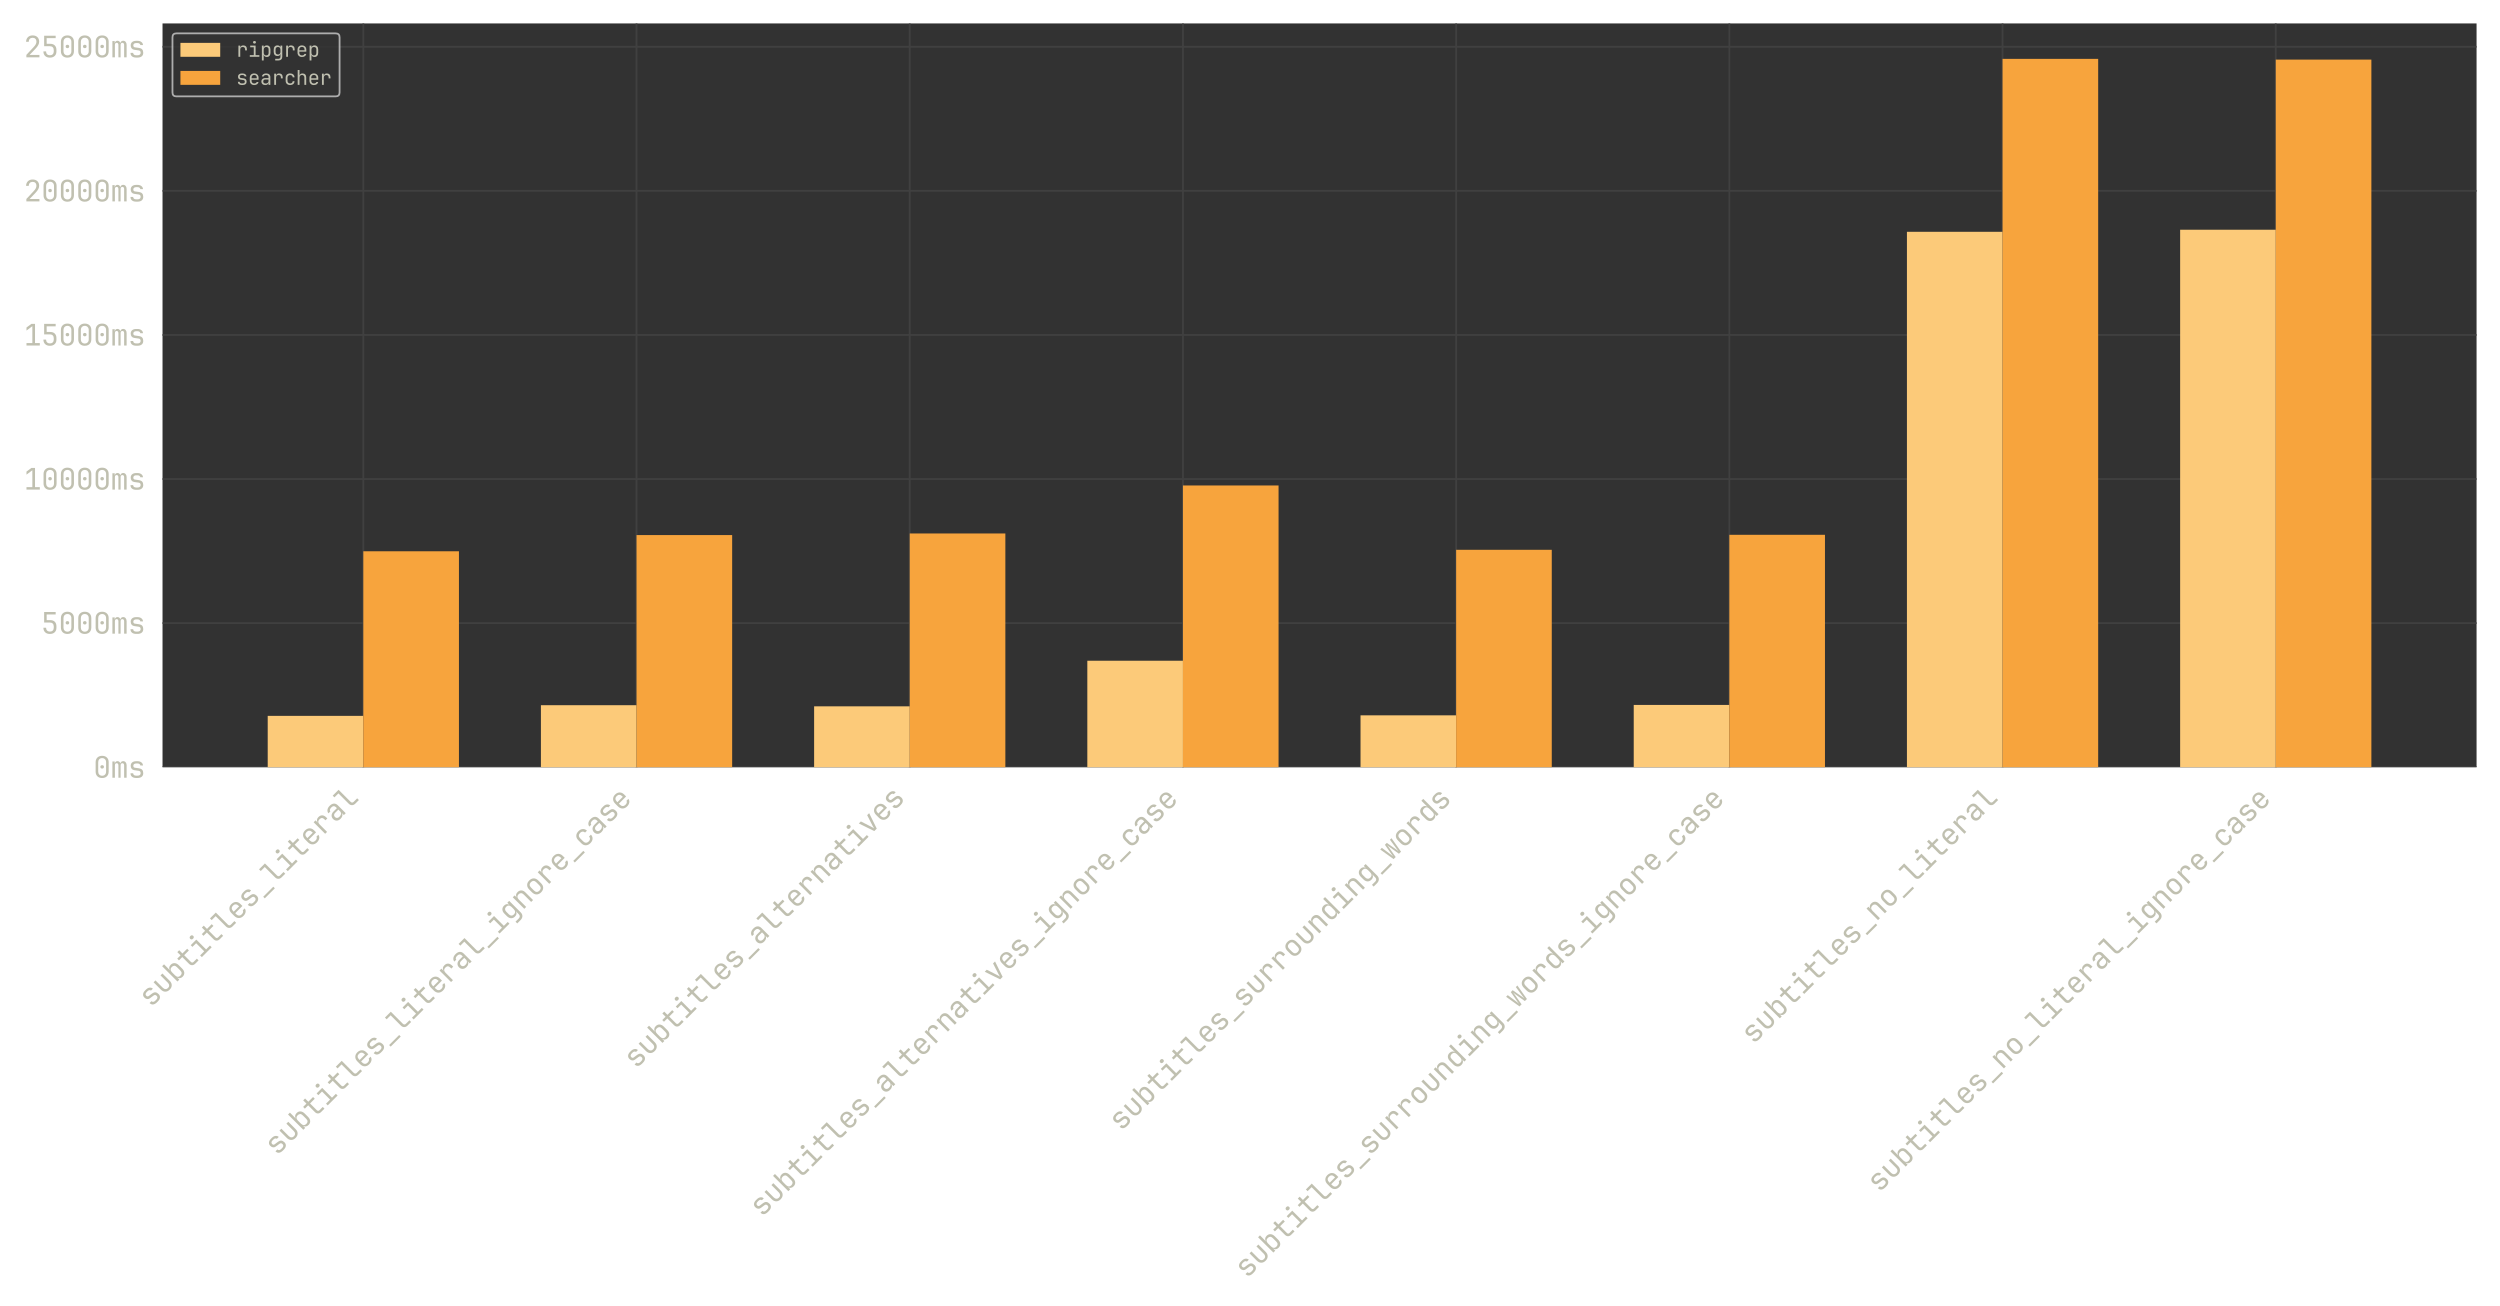 <?xml version="1.0" encoding="utf-8" standalone="no"?>
<!DOCTYPE svg PUBLIC "-//W3C//DTD SVG 1.1//EN"
  "http://www.w3.org/Graphics/SVG/1.1/DTD/svg11.dtd">
<svg xmlns:xlink="http://www.w3.org/1999/xlink" width="1382.4pt" height="722.16pt" viewBox="0 0 1382.4 722.16" xmlns="http://www.w3.org/2000/svg" version="1.1">
 <defs>
  <style type="text/css">*{stroke-linejoin: round; stroke-linecap: butt}</style>
 </defs>
 <g id="figure_1">
  <g id="patch_1">
   <path d="M 0 722.16 
L 1382.4 722.16 
L 1382.4 0 
L 0 0 
L 0 722.16 
z
" style="fill: none; opacity: 0"/>
  </g>
  <g id="axes_1">
   <g id="patch_2">
    <path d="M 89.87 424.22 
L 1369.44 424.22 
L 1369.44 12.96 
L 89.87 12.96 
z
" style="fill: #323232"/>
   </g>
   <g id="matplotlib.axis_1">
    <g id="xtick_1">
     <g id="line2d_1">
      <path d="M 200.907 424.22 
L 200.907 12.96 
" clip-path="url(#p23cb65be3e)" style="fill: none; stroke: #404040; stroke-linecap: round"/>
     </g>
     <g id="text_1">
      <!-- subtitles_literal -->
      <g style="fill: #c0c0b0" transform="translate(83.471 557.379) rotate(-45) scale(0.16 -0.16)">
       <defs>
        <path id="JetBrainsMonoNerdFontComplete-Regular-73" d="M 1779 -51 
Q 1190 -51 867 214 
Q 544 480 544 966 
L 1120 966 
Q 1120 723 1293 585 
Q 1466 448 1779 448 
L 2061 448 
Q 2381 448 2557 589 
Q 2733 730 2733 986 
Q 2733 1440 2317 1498 
L 1344 1638 
Q 986 1690 787 1936 
Q 589 2182 589 2586 
Q 589 3046 905 3308 
Q 1222 3571 1779 3571 
L 2061 3571 
Q 2573 3571 2896 3318 
Q 3219 3066 3245 2656 
L 2662 2656 
Q 2650 2842 2486 2963 
Q 2323 3085 2061 3085 
L 1779 3085 
Q 1485 3085 1318 2950 
Q 1152 2816 1152 2586 
Q 1152 2214 1491 2163 
L 2400 2035 
Q 3296 1907 3296 986 
Q 3296 493 2973 221 
Q 2650 -51 2061 -51 
L 1779 -51 
z
" transform="scale(0.016)"/>
        <path id="JetBrainsMonoNerdFontComplete-Regular-75" d="M 1914 -64 
Q 1306 -64 941 297 
Q 576 659 576 1280 
L 576 3520 
L 1152 3520 
L 1152 1280 
Q 1152 896 1357 669 
Q 1562 442 1914 442 
Q 2272 442 2480 669 
Q 2688 896 2688 1280 
L 2688 3520 
L 3264 3520 
L 3264 1280 
Q 3264 659 2893 297 
Q 2522 -64 1914 -64 
z
" transform="scale(0.016)"/>
        <path id="JetBrainsMonoNerdFontComplete-Regular-62" d="M 2125 -64 
Q 1728 -64 1472 131 
Q 1216 326 1171 672 
L 1165 672 
L 1165 0 
L 589 0 
L 589 4672 
L 1165 4672 
L 1165 3648 
L 1152 2848 
L 1158 2848 
Q 1210 3187 1469 3385 
Q 1728 3584 2125 3584 
Q 2656 3584 2969 3232 
Q 3283 2880 3283 2272 
L 3283 1242 
Q 3283 640 2969 288 
Q 2656 -64 2125 -64 
z
M 1933 435 
Q 2298 435 2502 627 
Q 2707 819 2707 1248 
L 2707 2272 
Q 2707 2707 2502 2896 
Q 2298 3085 1933 3085 
Q 1581 3085 1373 2861 
Q 1165 2637 1165 2240 
L 1165 1280 
Q 1165 883 1373 659 
Q 1581 435 1933 435 
z
" transform="scale(0.016)"/>
        <path id="JetBrainsMonoNerdFontComplete-Regular-74" d="M 2272 0 
Q 1837 0 1574 253 
Q 1312 506 1312 928 
L 1312 2995 
L 301 2995 
L 301 3520 
L 1312 3520 
L 1312 4512 
L 1888 4512 
L 1888 3520 
L 3328 3520 
L 3328 2995 
L 1888 2995 
L 1888 928 
Q 1888 749 1993 637 
Q 2099 525 2272 525 
L 3296 525 
L 3296 0 
L 2272 0 
z
" transform="scale(0.016)"/>
        <path id="JetBrainsMonoNerdFontComplete-Regular-69" d="M 544 0 
L 544 525 
L 1792 525 
L 1792 2995 
L 672 2995 
L 672 3520 
L 2368 3520 
L 2368 525 
L 3552 525 
L 3552 0 
L 544 0 
z
M 2016 4154 
Q 1805 4154 1683 4262 
Q 1562 4371 1562 4557 
Q 1562 4749 1683 4861 
Q 1805 4973 2016 4973 
Q 2227 4973 2348 4861 
Q 2470 4749 2470 4557 
Q 2470 4371 2348 4262 
Q 2227 4154 2016 4154 
z
" transform="scale(0.016)"/>
        <path id="JetBrainsMonoNerdFontComplete-Regular-6c" d="M 2432 0 
Q 1965 0 1686 272 
Q 1408 544 1408 992 
L 1408 4147 
L 192 4147 
L 192 4672 
L 1984 4672 
L 1984 992 
Q 1984 774 2105 649 
Q 2227 525 2432 525 
L 3520 525 
L 3520 0 
L 2432 0 
z
" transform="scale(0.016)"/>
        <path id="JetBrainsMonoNerdFontComplete-Regular-65" d="M 1920 -64 
Q 1299 -64 918 310 
Q 538 685 538 1344 
L 538 2176 
Q 538 2835 918 3209 
Q 1299 3584 1920 3584 
Q 2336 3584 2646 3417 
Q 2957 3251 3129 2950 
Q 3302 2650 3302 2240 
L 3302 1613 
L 1101 1613 
L 1101 1280 
Q 1101 890 1325 662 
Q 1549 435 1920 435 
Q 2240 435 2448 560 
Q 2656 685 2701 896 
L 3277 896 
Q 3219 454 2848 195 
Q 2477 -64 1920 -64 
z
M 1101 2061 
L 2739 2061 
L 2739 2240 
Q 2739 2656 2524 2883 
Q 2310 3110 1920 3110 
Q 1530 3110 1315 2883 
Q 1101 2656 1101 2240 
L 1101 2061 
z
" transform="scale(0.016)"/>
        <path id="JetBrainsMonoNerdFontComplete-Regular-5f" d="M 384 -640 
L 384 -160 
L 3456 -160 
L 3456 -640 
L 384 -640 
z
" transform="scale(0.016)"/>
        <path id="JetBrainsMonoNerdFontComplete-Regular-72" d="M 717 0 
L 717 3520 
L 1293 3520 
L 1293 2848 
L 1306 2848 
Q 1350 3187 1593 3385 
Q 1837 3584 2246 3584 
Q 2797 3584 3094 3254 
Q 3392 2925 3392 2317 
L 3392 2016 
L 2816 2016 
L 2816 2317 
Q 2816 3085 2067 3085 
Q 1690 3085 1491 2867 
Q 1293 2650 1293 2240 
L 1293 0 
L 717 0 
z
" transform="scale(0.016)"/>
        <path id="JetBrainsMonoNerdFontComplete-Regular-61" d="M 1613 -64 
Q 1069 -64 749 240 
Q 429 544 429 1037 
Q 429 1363 576 1606 
Q 723 1850 985 1987 
Q 1248 2125 1587 2125 
L 2675 2125 
L 2675 2400 
Q 2675 3085 1926 3085 
Q 1594 3085 1389 2963 
Q 1184 2842 1171 2624 
L 595 2624 
Q 627 3040 982 3312 
Q 1338 3584 1926 3584 
Q 2566 3584 2908 3277 
Q 3251 2970 3251 2419 
L 3251 0 
L 2682 0 
L 2682 640 
L 2669 640 
Q 2618 314 2342 125 
Q 2067 -64 1613 -64 
z
M 1754 422 
Q 2176 422 2425 627 
Q 2675 832 2675 1184 
L 2675 1677 
L 1651 1677 
Q 1370 1677 1194 1507 
Q 1018 1338 1018 1056 
Q 1018 762 1213 592 
Q 1408 422 1754 422 
z
" transform="scale(0.016)"/>
       </defs>
       <use xlink:href="#JetBrainsMonoNerdFontComplete-Regular-73"/>
       <use xlink:href="#JetBrainsMonoNerdFontComplete-Regular-75" x="60"/>
       <use xlink:href="#JetBrainsMonoNerdFontComplete-Regular-62" x="120"/>
       <use xlink:href="#JetBrainsMonoNerdFontComplete-Regular-74" x="180"/>
       <use xlink:href="#JetBrainsMonoNerdFontComplete-Regular-69" x="240"/>
       <use xlink:href="#JetBrainsMonoNerdFontComplete-Regular-74" x="300"/>
       <use xlink:href="#JetBrainsMonoNerdFontComplete-Regular-6c" x="360"/>
       <use xlink:href="#JetBrainsMonoNerdFontComplete-Regular-65" x="420"/>
       <use xlink:href="#JetBrainsMonoNerdFontComplete-Regular-73" x="480"/>
       <use xlink:href="#JetBrainsMonoNerdFontComplete-Regular-5f" x="540"/>
       <use xlink:href="#JetBrainsMonoNerdFontComplete-Regular-6c" x="600"/>
       <use xlink:href="#JetBrainsMonoNerdFontComplete-Regular-69" x="660"/>
       <use xlink:href="#JetBrainsMonoNerdFontComplete-Regular-74" x="720"/>
       <use xlink:href="#JetBrainsMonoNerdFontComplete-Regular-65" x="780"/>
       <use xlink:href="#JetBrainsMonoNerdFontComplete-Regular-72" x="840"/>
       <use xlink:href="#JetBrainsMonoNerdFontComplete-Regular-61" x="900"/>
       <use xlink:href="#JetBrainsMonoNerdFontComplete-Regular-6c" x="960"/>
      </g>
     </g>
    </g>
    <g id="xtick_2">
     <g id="line2d_2">
      <path d="M 351.978 424.22 
L 351.978 12.96 
" clip-path="url(#p23cb65be3e)" style="fill: none; stroke: #404040; stroke-linecap: round"/>
     </g>
     <g id="text_2">
      <!-- subtitles_literal_ignore_case -->
      <g style="fill: #c0c0b0" transform="translate(153.083 639.37) rotate(-45) scale(0.16 -0.16)">
       <defs>
        <path id="JetBrainsMonoNerdFontComplete-Regular-67" d="M 1030 -1152 
L 1030 -627 
L 2022 -627 
Q 2323 -627 2496 -457 
Q 2669 -288 2669 0 
L 2669 320 
L 2682 896 
L 2662 896 
Q 2611 582 2361 412 
Q 2112 243 1734 243 
Q 1190 243 876 588 
Q 563 934 563 1536 
L 563 2278 
Q 563 2880 876 3232 
Q 1190 3584 1734 3584 
Q 2112 3584 2361 3405 
Q 2611 3226 2662 2912 
L 2675 2912 
L 2675 3520 
L 3245 3520 
L 3245 0 
Q 3245 -531 2915 -841 
Q 2586 -1152 2016 -1152 
L 1030 -1152 
z
M 1907 723 
Q 2266 723 2470 947 
Q 2675 1171 2675 1568 
L 2675 2240 
Q 2675 2637 2470 2861 
Q 2266 3085 1907 3085 
Q 1542 3085 1340 2873 
Q 1139 2662 1139 2304 
L 1139 1504 
Q 1139 1146 1340 934 
Q 1542 723 1907 723 
z
" transform="scale(0.016)"/>
        <path id="JetBrainsMonoNerdFontComplete-Regular-6e" d="M 589 0 
L 589 3520 
L 1165 3520 
L 1165 2848 
L 1171 2848 
Q 1216 3200 1459 3392 
Q 1702 3584 2106 3584 
Q 2637 3584 2950 3257 
Q 3264 2931 3264 2368 
L 3264 0 
L 2688 0 
L 2688 2266 
Q 2688 2669 2486 2883 
Q 2285 3098 1939 3098 
Q 1581 3098 1373 2874 
Q 1165 2650 1165 2240 
L 1165 0 
L 589 0 
z
" transform="scale(0.016)"/>
        <path id="JetBrainsMonoNerdFontComplete-Regular-6f" d="M 1920 -51 
Q 1286 -51 912 320 
Q 538 691 538 1357 
L 538 2163 
Q 538 2835 909 3203 
Q 1280 3571 1920 3571 
Q 2560 3571 2931 3203 
Q 3302 2835 3302 2163 
L 3302 1357 
Q 3302 691 2928 320 
Q 2554 -51 1920 -51 
z
M 1920 461 
Q 2298 461 2512 672 
Q 2726 883 2726 1293 
L 2726 2227 
Q 2726 2637 2512 2848 
Q 2298 3059 1920 3059 
Q 1549 3059 1331 2848 
Q 1114 2637 1114 2227 
L 1114 1293 
Q 1114 883 1331 672 
Q 1549 461 1920 461 
z
" transform="scale(0.016)"/>
        <path id="JetBrainsMonoNerdFontComplete-Regular-63" d="M 1971 -64 
Q 1331 -64 947 294 
Q 563 653 563 1280 
L 563 2240 
Q 563 2867 947 3225 
Q 1331 3584 1971 3584 
Q 2579 3584 2953 3257 
Q 3328 2931 3347 2368 
L 2771 2368 
Q 2752 2707 2541 2889 
Q 2330 3072 1971 3072 
Q 1594 3072 1366 2857 
Q 1139 2643 1139 2246 
L 1139 1280 
Q 1139 883 1366 665 
Q 1594 448 1971 448 
Q 2330 448 2541 633 
Q 2752 819 2771 1152 
L 3347 1152 
Q 3328 589 2953 262 
Q 2579 -64 1971 -64 
z
" transform="scale(0.016)"/>
       </defs>
       <use xlink:href="#JetBrainsMonoNerdFontComplete-Regular-73"/>
       <use xlink:href="#JetBrainsMonoNerdFontComplete-Regular-75" x="60"/>
       <use xlink:href="#JetBrainsMonoNerdFontComplete-Regular-62" x="120"/>
       <use xlink:href="#JetBrainsMonoNerdFontComplete-Regular-74" x="180"/>
       <use xlink:href="#JetBrainsMonoNerdFontComplete-Regular-69" x="240"/>
       <use xlink:href="#JetBrainsMonoNerdFontComplete-Regular-74" x="300"/>
       <use xlink:href="#JetBrainsMonoNerdFontComplete-Regular-6c" x="360"/>
       <use xlink:href="#JetBrainsMonoNerdFontComplete-Regular-65" x="420"/>
       <use xlink:href="#JetBrainsMonoNerdFontComplete-Regular-73" x="480"/>
       <use xlink:href="#JetBrainsMonoNerdFontComplete-Regular-5f" x="540"/>
       <use xlink:href="#JetBrainsMonoNerdFontComplete-Regular-6c" x="600"/>
       <use xlink:href="#JetBrainsMonoNerdFontComplete-Regular-69" x="660"/>
       <use xlink:href="#JetBrainsMonoNerdFontComplete-Regular-74" x="720"/>
       <use xlink:href="#JetBrainsMonoNerdFontComplete-Regular-65" x="780"/>
       <use xlink:href="#JetBrainsMonoNerdFontComplete-Regular-72" x="840"/>
       <use xlink:href="#JetBrainsMonoNerdFontComplete-Regular-61" x="900"/>
       <use xlink:href="#JetBrainsMonoNerdFontComplete-Regular-6c" x="960"/>
       <use xlink:href="#JetBrainsMonoNerdFontComplete-Regular-5f" x="1020"/>
       <use xlink:href="#JetBrainsMonoNerdFontComplete-Regular-69" x="1080"/>
       <use xlink:href="#JetBrainsMonoNerdFontComplete-Regular-67" x="1140"/>
       <use xlink:href="#JetBrainsMonoNerdFontComplete-Regular-6e" x="1200"/>
       <use xlink:href="#JetBrainsMonoNerdFontComplete-Regular-6f" x="1260"/>
       <use xlink:href="#JetBrainsMonoNerdFontComplete-Regular-72" x="1320"/>
       <use xlink:href="#JetBrainsMonoNerdFontComplete-Regular-65" x="1380"/>
       <use xlink:href="#JetBrainsMonoNerdFontComplete-Regular-5f" x="1440"/>
       <use xlink:href="#JetBrainsMonoNerdFontComplete-Regular-63" x="1500"/>
       <use xlink:href="#JetBrainsMonoNerdFontComplete-Regular-61" x="1560"/>
       <use xlink:href="#JetBrainsMonoNerdFontComplete-Regular-73" x="1620"/>
       <use xlink:href="#JetBrainsMonoNerdFontComplete-Regular-65" x="1680"/>
      </g>
     </g>
    </g>
    <g id="xtick_3">
     <g id="line2d_3">
      <path d="M 503.049 424.22 
L 503.049 12.96 
" clip-path="url(#p23cb65be3e)" style="fill: none; stroke: #404040; stroke-linecap: round"/>
     </g>
     <g id="text_3">
      <!-- subtitles_alternatives -->
      <g style="fill: #c0c0b0" transform="translate(351.671 591.32) rotate(-45) scale(0.16 -0.16)">
       <defs>
        <path id="JetBrainsMonoNerdFontComplete-Regular-76" d="M 1542 0 
L 346 3520 
L 966 3520 
L 1734 1152 
Q 1805 941 1856 745 
Q 1907 550 1933 442 
Q 1965 550 2009 745 
Q 2054 941 2118 1152 
L 2886 3520 
L 3494 3520 
L 2298 0 
L 1542 0 
z
" transform="scale(0.016)"/>
       </defs>
       <use xlink:href="#JetBrainsMonoNerdFontComplete-Regular-73"/>
       <use xlink:href="#JetBrainsMonoNerdFontComplete-Regular-75" x="60"/>
       <use xlink:href="#JetBrainsMonoNerdFontComplete-Regular-62" x="120"/>
       <use xlink:href="#JetBrainsMonoNerdFontComplete-Regular-74" x="180"/>
       <use xlink:href="#JetBrainsMonoNerdFontComplete-Regular-69" x="240"/>
       <use xlink:href="#JetBrainsMonoNerdFontComplete-Regular-74" x="300"/>
       <use xlink:href="#JetBrainsMonoNerdFontComplete-Regular-6c" x="360"/>
       <use xlink:href="#JetBrainsMonoNerdFontComplete-Regular-65" x="420"/>
       <use xlink:href="#JetBrainsMonoNerdFontComplete-Regular-73" x="480"/>
       <use xlink:href="#JetBrainsMonoNerdFontComplete-Regular-5f" x="540"/>
       <use xlink:href="#JetBrainsMonoNerdFontComplete-Regular-61" x="600"/>
       <use xlink:href="#JetBrainsMonoNerdFontComplete-Regular-6c" x="660"/>
       <use xlink:href="#JetBrainsMonoNerdFontComplete-Regular-74" x="720"/>
       <use xlink:href="#JetBrainsMonoNerdFontComplete-Regular-65" x="780"/>
       <use xlink:href="#JetBrainsMonoNerdFontComplete-Regular-72" x="840"/>
       <use xlink:href="#JetBrainsMonoNerdFontComplete-Regular-6e" x="900"/>
       <use xlink:href="#JetBrainsMonoNerdFontComplete-Regular-61" x="960"/>
       <use xlink:href="#JetBrainsMonoNerdFontComplete-Regular-74" x="1020"/>
       <use xlink:href="#JetBrainsMonoNerdFontComplete-Regular-69" x="1080"/>
       <use xlink:href="#JetBrainsMonoNerdFontComplete-Regular-76" x="1140"/>
       <use xlink:href="#JetBrainsMonoNerdFontComplete-Regular-65" x="1200"/>
       <use xlink:href="#JetBrainsMonoNerdFontComplete-Regular-73" x="1260"/>
      </g>
     </g>
    </g>
    <g id="xtick_4">
     <g id="line2d_4">
      <path d="M 654.12 424.22 
L 654.12 12.96 
" clip-path="url(#p23cb65be3e)" style="fill: none; stroke: #404040; stroke-linecap: round"/>
     </g>
     <g id="text_4">
      <!-- subtitles_alternatives_ignore_case -->
      <g style="fill: #c0c0b0" transform="translate(421.283 673.311) rotate(-45) scale(0.16 -0.16)">
       <use xlink:href="#JetBrainsMonoNerdFontComplete-Regular-73"/>
       <use xlink:href="#JetBrainsMonoNerdFontComplete-Regular-75" x="60"/>
       <use xlink:href="#JetBrainsMonoNerdFontComplete-Regular-62" x="120"/>
       <use xlink:href="#JetBrainsMonoNerdFontComplete-Regular-74" x="180"/>
       <use xlink:href="#JetBrainsMonoNerdFontComplete-Regular-69" x="240"/>
       <use xlink:href="#JetBrainsMonoNerdFontComplete-Regular-74" x="300"/>
       <use xlink:href="#JetBrainsMonoNerdFontComplete-Regular-6c" x="360"/>
       <use xlink:href="#JetBrainsMonoNerdFontComplete-Regular-65" x="420"/>
       <use xlink:href="#JetBrainsMonoNerdFontComplete-Regular-73" x="480"/>
       <use xlink:href="#JetBrainsMonoNerdFontComplete-Regular-5f" x="540"/>
       <use xlink:href="#JetBrainsMonoNerdFontComplete-Regular-61" x="600"/>
       <use xlink:href="#JetBrainsMonoNerdFontComplete-Regular-6c" x="660"/>
       <use xlink:href="#JetBrainsMonoNerdFontComplete-Regular-74" x="720"/>
       <use xlink:href="#JetBrainsMonoNerdFontComplete-Regular-65" x="780"/>
       <use xlink:href="#JetBrainsMonoNerdFontComplete-Regular-72" x="840"/>
       <use xlink:href="#JetBrainsMonoNerdFontComplete-Regular-6e" x="900"/>
       <use xlink:href="#JetBrainsMonoNerdFontComplete-Regular-61" x="960"/>
       <use xlink:href="#JetBrainsMonoNerdFontComplete-Regular-74" x="1020"/>
       <use xlink:href="#JetBrainsMonoNerdFontComplete-Regular-69" x="1080"/>
       <use xlink:href="#JetBrainsMonoNerdFontComplete-Regular-76" x="1140"/>
       <use xlink:href="#JetBrainsMonoNerdFontComplete-Regular-65" x="1200"/>
       <use xlink:href="#JetBrainsMonoNerdFontComplete-Regular-73" x="1260"/>
       <use xlink:href="#JetBrainsMonoNerdFontComplete-Regular-5f" x="1320"/>
       <use xlink:href="#JetBrainsMonoNerdFontComplete-Regular-69" x="1380"/>
       <use xlink:href="#JetBrainsMonoNerdFontComplete-Regular-67" x="1440"/>
       <use xlink:href="#JetBrainsMonoNerdFontComplete-Regular-6e" x="1500"/>
       <use xlink:href="#JetBrainsMonoNerdFontComplete-Regular-6f" x="1560"/>
       <use xlink:href="#JetBrainsMonoNerdFontComplete-Regular-72" x="1620"/>
       <use xlink:href="#JetBrainsMonoNerdFontComplete-Regular-65" x="1680"/>
       <use xlink:href="#JetBrainsMonoNerdFontComplete-Regular-5f" x="1740"/>
       <use xlink:href="#JetBrainsMonoNerdFontComplete-Regular-63" x="1800"/>
       <use xlink:href="#JetBrainsMonoNerdFontComplete-Regular-61" x="1860"/>
       <use xlink:href="#JetBrainsMonoNerdFontComplete-Regular-73" x="1920"/>
       <use xlink:href="#JetBrainsMonoNerdFontComplete-Regular-65" x="1979.999"/>
      </g>
     </g>
    </g>
    <g id="xtick_5">
     <g id="line2d_5">
      <path d="M 805.19 424.22 
L 805.19 12.96 
" clip-path="url(#p23cb65be3e)" style="fill: none; stroke: #404040; stroke-linecap: round"/>
     </g>
     <g id="text_5">
      <!-- subtitles_surrounding_words -->
      <g style="fill: #c0c0b0" transform="translate(619.872 625.793) rotate(-45) scale(0.16 -0.16)">
       <defs>
        <path id="JetBrainsMonoNerdFontComplete-Regular-64" d="M 1715 -64 
Q 1190 -64 873 288 
Q 557 640 557 1242 
L 557 2272 
Q 557 2880 870 3232 
Q 1184 3584 1715 3584 
Q 2112 3584 2371 3385 
Q 2630 3187 2682 2848 
L 2688 2848 
L 2675 3648 
L 2675 4672 
L 3251 4672 
L 3251 0 
L 2675 0 
L 2675 672 
L 2669 672 
Q 2624 326 2368 131 
Q 2112 -64 1715 -64 
z
M 1907 435 
Q 2266 435 2470 659 
Q 2675 883 2675 1280 
L 2675 2240 
Q 2675 2637 2470 2861 
Q 2266 3085 1907 3085 
Q 1542 3085 1337 2896 
Q 1133 2707 1133 2272 
L 1133 1248 
Q 1133 819 1337 627 
Q 1542 435 1907 435 
z
" transform="scale(0.016)"/>
        <path id="JetBrainsMonoNerdFontComplete-Regular-77" d="M 774 0 
L 198 3520 
L 698 3520 
L 1056 1037 
Q 1075 896 1094 726 
Q 1114 557 1120 448 
Q 1133 557 1149 726 
Q 1165 896 1190 1037 
L 1632 3520 
L 2208 3520 
L 2650 1037 
Q 2675 896 2697 726 
Q 2720 557 2726 448 
Q 2739 557 2758 726 
Q 2778 896 2797 1037 
L 3168 3520 
L 3642 3520 
L 3040 0 
L 2406 0 
L 2003 2432 
Q 1978 2611 1955 2812 
Q 1933 3014 1920 3123 
Q 1914 3014 1888 2812 
Q 1862 2611 1830 2432 
L 1408 0 
L 774 0 
z
" transform="scale(0.016)"/>
       </defs>
       <use xlink:href="#JetBrainsMonoNerdFontComplete-Regular-73"/>
       <use xlink:href="#JetBrainsMonoNerdFontComplete-Regular-75" x="60"/>
       <use xlink:href="#JetBrainsMonoNerdFontComplete-Regular-62" x="120"/>
       <use xlink:href="#JetBrainsMonoNerdFontComplete-Regular-74" x="180"/>
       <use xlink:href="#JetBrainsMonoNerdFontComplete-Regular-69" x="240"/>
       <use xlink:href="#JetBrainsMonoNerdFontComplete-Regular-74" x="300"/>
       <use xlink:href="#JetBrainsMonoNerdFontComplete-Regular-6c" x="360"/>
       <use xlink:href="#JetBrainsMonoNerdFontComplete-Regular-65" x="420"/>
       <use xlink:href="#JetBrainsMonoNerdFontComplete-Regular-73" x="480"/>
       <use xlink:href="#JetBrainsMonoNerdFontComplete-Regular-5f" x="540"/>
       <use xlink:href="#JetBrainsMonoNerdFontComplete-Regular-73" x="600"/>
       <use xlink:href="#JetBrainsMonoNerdFontComplete-Regular-75" x="660"/>
       <use xlink:href="#JetBrainsMonoNerdFontComplete-Regular-72" x="720"/>
       <use xlink:href="#JetBrainsMonoNerdFontComplete-Regular-72" x="780"/>
       <use xlink:href="#JetBrainsMonoNerdFontComplete-Regular-6f" x="840"/>
       <use xlink:href="#JetBrainsMonoNerdFontComplete-Regular-75" x="900"/>
       <use xlink:href="#JetBrainsMonoNerdFontComplete-Regular-6e" x="960"/>
       <use xlink:href="#JetBrainsMonoNerdFontComplete-Regular-64" x="1020"/>
       <use xlink:href="#JetBrainsMonoNerdFontComplete-Regular-69" x="1080"/>
       <use xlink:href="#JetBrainsMonoNerdFontComplete-Regular-6e" x="1140"/>
       <use xlink:href="#JetBrainsMonoNerdFontComplete-Regular-67" x="1200"/>
       <use xlink:href="#JetBrainsMonoNerdFontComplete-Regular-5f" x="1260"/>
       <use xlink:href="#JetBrainsMonoNerdFontComplete-Regular-77" x="1320"/>
       <use xlink:href="#JetBrainsMonoNerdFontComplete-Regular-6f" x="1380"/>
       <use xlink:href="#JetBrainsMonoNerdFontComplete-Regular-72" x="1440"/>
       <use xlink:href="#JetBrainsMonoNerdFontComplete-Regular-64" x="1500"/>
       <use xlink:href="#JetBrainsMonoNerdFontComplete-Regular-73" x="1560"/>
      </g>
     </g>
    </g>
    <g id="xtick_6">
     <g id="line2d_6">
      <path d="M 956.261 424.22 
L 956.261 12.96 
" clip-path="url(#p23cb65be3e)" style="fill: none; stroke: #404040; stroke-linecap: round"/>
     </g>
     <g id="text_6">
      <!-- subtitles_surrounding_words_ignore_case -->
      <g style="fill: #c0c0b0" transform="translate(689.484 707.252) rotate(-45) scale(0.16 -0.16)">
       <use xlink:href="#JetBrainsMonoNerdFontComplete-Regular-73"/>
       <use xlink:href="#JetBrainsMonoNerdFontComplete-Regular-75" x="60"/>
       <use xlink:href="#JetBrainsMonoNerdFontComplete-Regular-62" x="120"/>
       <use xlink:href="#JetBrainsMonoNerdFontComplete-Regular-74" x="180"/>
       <use xlink:href="#JetBrainsMonoNerdFontComplete-Regular-69" x="240"/>
       <use xlink:href="#JetBrainsMonoNerdFontComplete-Regular-74" x="300"/>
       <use xlink:href="#JetBrainsMonoNerdFontComplete-Regular-6c" x="360"/>
       <use xlink:href="#JetBrainsMonoNerdFontComplete-Regular-65" x="420"/>
       <use xlink:href="#JetBrainsMonoNerdFontComplete-Regular-73" x="480"/>
       <use xlink:href="#JetBrainsMonoNerdFontComplete-Regular-5f" x="540"/>
       <use xlink:href="#JetBrainsMonoNerdFontComplete-Regular-73" x="600"/>
       <use xlink:href="#JetBrainsMonoNerdFontComplete-Regular-75" x="660"/>
       <use xlink:href="#JetBrainsMonoNerdFontComplete-Regular-72" x="720"/>
       <use xlink:href="#JetBrainsMonoNerdFontComplete-Regular-72" x="780"/>
       <use xlink:href="#JetBrainsMonoNerdFontComplete-Regular-6f" x="840"/>
       <use xlink:href="#JetBrainsMonoNerdFontComplete-Regular-75" x="900"/>
       <use xlink:href="#JetBrainsMonoNerdFontComplete-Regular-6e" x="960"/>
       <use xlink:href="#JetBrainsMonoNerdFontComplete-Regular-64" x="1020"/>
       <use xlink:href="#JetBrainsMonoNerdFontComplete-Regular-69" x="1080"/>
       <use xlink:href="#JetBrainsMonoNerdFontComplete-Regular-6e" x="1140"/>
       <use xlink:href="#JetBrainsMonoNerdFontComplete-Regular-67" x="1200"/>
       <use xlink:href="#JetBrainsMonoNerdFontComplete-Regular-5f" x="1260"/>
       <use xlink:href="#JetBrainsMonoNerdFontComplete-Regular-77" x="1320"/>
       <use xlink:href="#JetBrainsMonoNerdFontComplete-Regular-6f" x="1380"/>
       <use xlink:href="#JetBrainsMonoNerdFontComplete-Regular-72" x="1440"/>
       <use xlink:href="#JetBrainsMonoNerdFontComplete-Regular-64" x="1500"/>
       <use xlink:href="#JetBrainsMonoNerdFontComplete-Regular-73" x="1560"/>
       <use xlink:href="#JetBrainsMonoNerdFontComplete-Regular-5f" x="1620"/>
       <use xlink:href="#JetBrainsMonoNerdFontComplete-Regular-69" x="1680"/>
       <use xlink:href="#JetBrainsMonoNerdFontComplete-Regular-67" x="1740"/>
       <use xlink:href="#JetBrainsMonoNerdFontComplete-Regular-6e" x="1800"/>
       <use xlink:href="#JetBrainsMonoNerdFontComplete-Regular-6f" x="1860"/>
       <use xlink:href="#JetBrainsMonoNerdFontComplete-Regular-72" x="1920"/>
       <use xlink:href="#JetBrainsMonoNerdFontComplete-Regular-65" x="1979.999"/>
       <use xlink:href="#JetBrainsMonoNerdFontComplete-Regular-5f" x="2039.999"/>
       <use xlink:href="#JetBrainsMonoNerdFontComplete-Regular-63" x="2099.999"/>
       <use xlink:href="#JetBrainsMonoNerdFontComplete-Regular-61" x="2159.999"/>
       <use xlink:href="#JetBrainsMonoNerdFontComplete-Regular-73" x="2219.999"/>
       <use xlink:href="#JetBrainsMonoNerdFontComplete-Regular-65" x="2279.999"/>
      </g>
     </g>
    </g>
    <g id="xtick_7">
     <g id="line2d_7">
      <path d="M 1107.332 424.22 
L 1107.332 12.96 
" clip-path="url(#p23cb65be3e)" style="fill: none; stroke: #404040; stroke-linecap: round"/>
     </g>
     <g id="text_7">
      <!-- subtitles_no_literal -->
      <g style="fill: #c0c0b0" transform="translate(969.531 577.744) rotate(-45) scale(0.16 -0.16)">
       <use xlink:href="#JetBrainsMonoNerdFontComplete-Regular-73"/>
       <use xlink:href="#JetBrainsMonoNerdFontComplete-Regular-75" x="60"/>
       <use xlink:href="#JetBrainsMonoNerdFontComplete-Regular-62" x="120"/>
       <use xlink:href="#JetBrainsMonoNerdFontComplete-Regular-74" x="180"/>
       <use xlink:href="#JetBrainsMonoNerdFontComplete-Regular-69" x="240"/>
       <use xlink:href="#JetBrainsMonoNerdFontComplete-Regular-74" x="300"/>
       <use xlink:href="#JetBrainsMonoNerdFontComplete-Regular-6c" x="360"/>
       <use xlink:href="#JetBrainsMonoNerdFontComplete-Regular-65" x="420"/>
       <use xlink:href="#JetBrainsMonoNerdFontComplete-Regular-73" x="480"/>
       <use xlink:href="#JetBrainsMonoNerdFontComplete-Regular-5f" x="540"/>
       <use xlink:href="#JetBrainsMonoNerdFontComplete-Regular-6e" x="600"/>
       <use xlink:href="#JetBrainsMonoNerdFontComplete-Regular-6f" x="660"/>
       <use xlink:href="#JetBrainsMonoNerdFontComplete-Regular-5f" x="720"/>
       <use xlink:href="#JetBrainsMonoNerdFontComplete-Regular-6c" x="780"/>
       <use xlink:href="#JetBrainsMonoNerdFontComplete-Regular-69" x="840"/>
       <use xlink:href="#JetBrainsMonoNerdFontComplete-Regular-74" x="900"/>
       <use xlink:href="#JetBrainsMonoNerdFontComplete-Regular-65" x="960"/>
       <use xlink:href="#JetBrainsMonoNerdFontComplete-Regular-72" x="1020"/>
       <use xlink:href="#JetBrainsMonoNerdFontComplete-Regular-61" x="1080"/>
       <use xlink:href="#JetBrainsMonoNerdFontComplete-Regular-6c" x="1140"/>
      </g>
     </g>
    </g>
    <g id="xtick_8">
     <g id="line2d_8">
      <path d="M 1258.403 424.22 
L 1258.403 12.96 
" clip-path="url(#p23cb65be3e)" style="fill: none; stroke: #404040; stroke-linecap: round"/>
     </g>
     <g id="text_8">
      <!-- subtitles_no_literal_ignore_case -->
      <g style="fill: #c0c0b0" transform="translate(1039.143 659.734) rotate(-45) scale(0.16 -0.16)">
       <use xlink:href="#JetBrainsMonoNerdFontComplete-Regular-73"/>
       <use xlink:href="#JetBrainsMonoNerdFontComplete-Regular-75" x="60"/>
       <use xlink:href="#JetBrainsMonoNerdFontComplete-Regular-62" x="120"/>
       <use xlink:href="#JetBrainsMonoNerdFontComplete-Regular-74" x="180"/>
       <use xlink:href="#JetBrainsMonoNerdFontComplete-Regular-69" x="240"/>
       <use xlink:href="#JetBrainsMonoNerdFontComplete-Regular-74" x="300"/>
       <use xlink:href="#JetBrainsMonoNerdFontComplete-Regular-6c" x="360"/>
       <use xlink:href="#JetBrainsMonoNerdFontComplete-Regular-65" x="420"/>
       <use xlink:href="#JetBrainsMonoNerdFontComplete-Regular-73" x="480"/>
       <use xlink:href="#JetBrainsMonoNerdFontComplete-Regular-5f" x="540"/>
       <use xlink:href="#JetBrainsMonoNerdFontComplete-Regular-6e" x="600"/>
       <use xlink:href="#JetBrainsMonoNerdFontComplete-Regular-6f" x="660"/>
       <use xlink:href="#JetBrainsMonoNerdFontComplete-Regular-5f" x="720"/>
       <use xlink:href="#JetBrainsMonoNerdFontComplete-Regular-6c" x="780"/>
       <use xlink:href="#JetBrainsMonoNerdFontComplete-Regular-69" x="840"/>
       <use xlink:href="#JetBrainsMonoNerdFontComplete-Regular-74" x="900"/>
       <use xlink:href="#JetBrainsMonoNerdFontComplete-Regular-65" x="960"/>
       <use xlink:href="#JetBrainsMonoNerdFontComplete-Regular-72" x="1020"/>
       <use xlink:href="#JetBrainsMonoNerdFontComplete-Regular-61" x="1080"/>
       <use xlink:href="#JetBrainsMonoNerdFontComplete-Regular-6c" x="1140"/>
       <use xlink:href="#JetBrainsMonoNerdFontComplete-Regular-5f" x="1200"/>
       <use xlink:href="#JetBrainsMonoNerdFontComplete-Regular-69" x="1260"/>
       <use xlink:href="#JetBrainsMonoNerdFontComplete-Regular-67" x="1320"/>
       <use xlink:href="#JetBrainsMonoNerdFontComplete-Regular-6e" x="1380"/>
       <use xlink:href="#JetBrainsMonoNerdFontComplete-Regular-6f" x="1440"/>
       <use xlink:href="#JetBrainsMonoNerdFontComplete-Regular-72" x="1500"/>
       <use xlink:href="#JetBrainsMonoNerdFontComplete-Regular-65" x="1560"/>
       <use xlink:href="#JetBrainsMonoNerdFontComplete-Regular-5f" x="1620"/>
       <use xlink:href="#JetBrainsMonoNerdFontComplete-Regular-63" x="1680"/>
       <use xlink:href="#JetBrainsMonoNerdFontComplete-Regular-61" x="1740"/>
       <use xlink:href="#JetBrainsMonoNerdFontComplete-Regular-73" x="1800"/>
       <use xlink:href="#JetBrainsMonoNerdFontComplete-Regular-65" x="1860"/>
      </g>
     </g>
    </g>
   </g>
   <g id="matplotlib.axis_2">
    <g id="ytick_1">
     <g id="line2d_9">
      <path d="M 89.87 424.22 
L 1369.44 424.22 
" clip-path="url(#p23cb65be3e)" style="fill: none; stroke: #404040; stroke-linecap: round"/>
     </g>
     <g id="text_9">
      <!-- 0ms -->
      <g style="fill: #c0c0b0" transform="translate(51.57 430.06) scale(0.16 -0.16)">
       <defs>
        <path id="JetBrainsMonoNerdFontComplete-Regular-30" d="M 1920 -64 
Q 1274 -64 893 310 
Q 512 685 512 1312 
L 512 3360 
Q 512 3987 893 4361 
Q 1274 4736 1920 4736 
Q 2566 4736 2947 4361 
Q 3328 3987 3328 3360 
L 3328 1312 
Q 3328 896 3155 585 
Q 2982 275 2665 105 
Q 2349 -64 1920 -64 
z
M 1920 429 
Q 2304 429 2537 675 
Q 2771 922 2771 1312 
L 2771 3360 
Q 2771 3750 2537 3996 
Q 2304 4243 1920 4243 
Q 1536 4243 1302 3996 
Q 1069 3750 1069 3360 
L 1069 1312 
Q 1069 922 1302 675 
Q 1536 429 1920 429 
z
M 1920 1984 
Q 1747 1984 1641 2080 
Q 1536 2176 1536 2355 
Q 1536 2528 1641 2621 
Q 1747 2714 1920 2714 
Q 2093 2714 2198 2621 
Q 2304 2528 2304 2355 
Q 2304 2176 2198 2080 
Q 2093 1984 1920 1984 
z
" transform="scale(0.016)"/>
        <path id="JetBrainsMonoNerdFontComplete-Regular-6d" d="M 384 0 
L 384 3520 
L 883 3520 
L 883 3053 
L 896 3053 
Q 928 3290 1085 3437 
Q 1242 3584 1485 3584 
Q 1715 3584 1875 3449 
Q 2035 3315 2106 3085 
L 2112 3085 
Q 2157 3315 2313 3449 
Q 2470 3584 2714 3584 
Q 3053 3584 3254 3331 
Q 3456 3078 3456 2675 
L 3456 0 
L 2918 0 
L 2918 2682 
Q 2918 2893 2816 3017 
Q 2714 3142 2534 3142 
Q 2362 3142 2259 3020 
Q 2157 2899 2157 2688 
L 2157 0 
L 1683 0 
L 1683 2682 
Q 1683 2893 1580 3017 
Q 1478 3142 1306 3142 
Q 1126 3142 1024 3020 
Q 922 2899 922 2688 
L 922 0 
L 384 0 
z
" transform="scale(0.016)"/>
       </defs>
       <use xlink:href="#JetBrainsMonoNerdFontComplete-Regular-30"/>
       <use xlink:href="#JetBrainsMonoNerdFontComplete-Regular-6d" x="60"/>
       <use xlink:href="#JetBrainsMonoNerdFontComplete-Regular-73" x="120"/>
      </g>
     </g>
    </g>
    <g id="ytick_2">
     <g id="line2d_10">
      <path d="M 89.87 344.55 
L 1369.44 344.55 
" clip-path="url(#p23cb65be3e)" style="fill: none; stroke: #404040; stroke-linecap: round"/>
     </g>
     <g id="text_10">
      <!-- 5000ms -->
      <g style="fill: #c0c0b0" transform="translate(22.77 350.39) scale(0.16 -0.16)">
       <defs>
        <path id="JetBrainsMonoNerdFontComplete-Regular-35" d="M 1882 -64 
Q 1235 -64 857 297 
Q 480 659 480 1280 
L 1056 1280 
Q 1056 896 1280 672 
Q 1504 448 1888 448 
Q 2272 448 2496 672 
Q 2720 896 2720 1280 
L 2720 1568 
Q 2720 1952 2502 2176 
Q 2285 2400 1914 2400 
L 640 2400 
L 640 4672 
L 3130 4672 
L 3130 4147 
L 1178 4147 
L 1190 2925 
L 1946 2925 
Q 2592 2925 2944 2569 
Q 3296 2214 3296 1568 
L 3296 1280 
Q 3296 659 2915 297 
Q 2534 -64 1882 -64 
z
" transform="scale(0.016)"/>
       </defs>
       <use xlink:href="#JetBrainsMonoNerdFontComplete-Regular-35"/>
       <use xlink:href="#JetBrainsMonoNerdFontComplete-Regular-30" x="60"/>
       <use xlink:href="#JetBrainsMonoNerdFontComplete-Regular-30" x="120"/>
       <use xlink:href="#JetBrainsMonoNerdFontComplete-Regular-30" x="180"/>
       <use xlink:href="#JetBrainsMonoNerdFontComplete-Regular-6d" x="240"/>
       <use xlink:href="#JetBrainsMonoNerdFontComplete-Regular-73" x="300"/>
      </g>
     </g>
    </g>
    <g id="ytick_3">
     <g id="line2d_11">
      <path d="M 89.87 264.879 
L 1369.44 264.879 
" clip-path="url(#p23cb65be3e)" style="fill: none; stroke: #404040; stroke-linecap: round"/>
     </g>
     <g id="text_11">
      <!-- 10000ms -->
      <g style="fill: #c0c0b0" transform="translate(13.17 270.719) scale(0.16 -0.16)">
       <defs>
        <path id="JetBrainsMonoNerdFontComplete-Regular-31" d="M 576 0 
L 576 525 
L 1843 525 
L 1843 4173 
L 576 3226 
L 576 3885 
L 1632 4672 
L 2419 4672 
L 2419 525 
L 3456 525 
L 3456 0 
L 576 0 
z
" transform="scale(0.016)"/>
       </defs>
       <use xlink:href="#JetBrainsMonoNerdFontComplete-Regular-31"/>
       <use xlink:href="#JetBrainsMonoNerdFontComplete-Regular-30" x="60"/>
       <use xlink:href="#JetBrainsMonoNerdFontComplete-Regular-30" x="120"/>
       <use xlink:href="#JetBrainsMonoNerdFontComplete-Regular-30" x="180"/>
       <use xlink:href="#JetBrainsMonoNerdFontComplete-Regular-30" x="240"/>
       <use xlink:href="#JetBrainsMonoNerdFontComplete-Regular-6d" x="300"/>
       <use xlink:href="#JetBrainsMonoNerdFontComplete-Regular-73" x="360"/>
      </g>
     </g>
    </g>
    <g id="ytick_4">
     <g id="line2d_12">
      <path d="M 89.87 185.208 
L 1369.44 185.208 
" clip-path="url(#p23cb65be3e)" style="fill: none; stroke: #404040; stroke-linecap: round"/>
     </g>
     <g id="text_12">
      <!-- 15000ms -->
      <g style="fill: #c0c0b0" transform="translate(13.17 191.048) scale(0.16 -0.16)">
       <use xlink:href="#JetBrainsMonoNerdFontComplete-Regular-31"/>
       <use xlink:href="#JetBrainsMonoNerdFontComplete-Regular-35" x="60"/>
       <use xlink:href="#JetBrainsMonoNerdFontComplete-Regular-30" x="120"/>
       <use xlink:href="#JetBrainsMonoNerdFontComplete-Regular-30" x="180"/>
       <use xlink:href="#JetBrainsMonoNerdFontComplete-Regular-30" x="240"/>
       <use xlink:href="#JetBrainsMonoNerdFontComplete-Regular-6d" x="300"/>
       <use xlink:href="#JetBrainsMonoNerdFontComplete-Regular-73" x="360"/>
      </g>
     </g>
    </g>
    <g id="ytick_5">
     <g id="line2d_13">
      <path d="M 89.87 105.538 
L 1369.44 105.538 
" clip-path="url(#p23cb65be3e)" style="fill: none; stroke: #404040; stroke-linecap: round"/>
     </g>
     <g id="text_13">
      <!-- 20000ms -->
      <g style="fill: #c0c0b0" transform="translate(13.17 111.378) scale(0.16 -0.16)">
       <defs>
        <path id="JetBrainsMonoNerdFontComplete-Regular-32" d="M 550 0 
L 550 531 
L 2106 2195 
Q 2445 2554 2585 2835 
Q 2726 3117 2726 3386 
Q 2726 3770 2505 3997 
Q 2285 4224 1907 4224 
Q 1517 4224 1289 3990 
Q 1062 3757 1062 3360 
L 486 3360 
Q 506 3994 890 4365 
Q 1274 4736 1907 4736 
Q 2554 4736 2934 4371 
Q 3315 4006 3315 3379 
Q 3315 3046 3132 2675 
Q 2950 2304 2509 1843 
L 1248 525 
L 3373 525 
L 3373 0 
L 550 0 
z
" transform="scale(0.016)"/>
       </defs>
       <use xlink:href="#JetBrainsMonoNerdFontComplete-Regular-32"/>
       <use xlink:href="#JetBrainsMonoNerdFontComplete-Regular-30" x="60"/>
       <use xlink:href="#JetBrainsMonoNerdFontComplete-Regular-30" x="120"/>
       <use xlink:href="#JetBrainsMonoNerdFontComplete-Regular-30" x="180"/>
       <use xlink:href="#JetBrainsMonoNerdFontComplete-Regular-30" x="240"/>
       <use xlink:href="#JetBrainsMonoNerdFontComplete-Regular-6d" x="300"/>
       <use xlink:href="#JetBrainsMonoNerdFontComplete-Regular-73" x="360"/>
      </g>
     </g>
    </g>
    <g id="ytick_6">
     <g id="line2d_14">
      <path d="M 89.87 25.867 
L 1369.44 25.867 
" clip-path="url(#p23cb65be3e)" style="fill: none; stroke: #404040; stroke-linecap: round"/>
     </g>
     <g id="text_14">
      <!-- 25000ms -->
      <g style="fill: #c0c0b0" transform="translate(13.17 31.707) scale(0.16 -0.16)">
       <use xlink:href="#JetBrainsMonoNerdFontComplete-Regular-32"/>
       <use xlink:href="#JetBrainsMonoNerdFontComplete-Regular-35" x="60"/>
       <use xlink:href="#JetBrainsMonoNerdFontComplete-Regular-30" x="120"/>
       <use xlink:href="#JetBrainsMonoNerdFontComplete-Regular-30" x="180"/>
       <use xlink:href="#JetBrainsMonoNerdFontComplete-Regular-30" x="240"/>
       <use xlink:href="#JetBrainsMonoNerdFontComplete-Regular-6d" x="300"/>
       <use xlink:href="#JetBrainsMonoNerdFontComplete-Regular-73" x="360"/>
      </g>
     </g>
    </g>
   </g>
   <g id="patch_3">
    <path d="M 148.032 424.22 
L 200.907 424.22 
L 200.907 395.841 
L 148.032 395.841 
z
" clip-path="url(#p23cb65be3e)" style="fill: #fcca79"/>
   </g>
   <g id="patch_4">
    <path d="M 299.103 424.22 
L 351.978 424.22 
L 351.978 389.93 
L 299.103 389.93 
z
" clip-path="url(#p23cb65be3e)" style="fill: #fcca79"/>
   </g>
   <g id="patch_5">
    <path d="M 450.174 424.22 
L 503.049 424.22 
L 503.049 390.567 
L 450.174 390.567 
z
" clip-path="url(#p23cb65be3e)" style="fill: #fcca79"/>
   </g>
   <g id="patch_6">
    <path d="M 601.245 424.22 
L 654.12 424.22 
L 654.12 365.375 
L 601.245 365.375 
z
" clip-path="url(#p23cb65be3e)" style="fill: #fcca79"/>
   </g>
   <g id="patch_7">
    <path d="M 752.316 424.22 
L 805.19 424.22 
L 805.19 395.555 
L 752.316 395.555 
z
" clip-path="url(#p23cb65be3e)" style="fill: #fcca79"/>
   </g>
   <g id="patch_8">
    <path d="M 903.386 424.22 
L 956.261 424.22 
L 956.261 389.802 
L 903.386 389.802 
z
" clip-path="url(#p23cb65be3e)" style="fill: #fcca79"/>
   </g>
   <g id="patch_9">
    <path d="M 1054.457 424.22 
L 1107.332 424.22 
L 1107.332 128.18 
L 1054.457 128.18 
z
" clip-path="url(#p23cb65be3e)" style="fill: #fcca79"/>
   </g>
   <g id="patch_10">
    <path d="M 1205.528 424.22 
L 1258.403 424.22 
L 1258.403 127.017 
L 1205.528 127.017 
z
" clip-path="url(#p23cb65be3e)" style="fill: #fcca79"/>
   </g>
   <g id="patch_11">
    <path d="M 200.907 424.22 
L 253.782 424.22 
L 253.782 304.81 
L 200.907 304.81 
z
" clip-path="url(#p23cb65be3e)" style="fill: #f7a43d"/>
   </g>
   <g id="patch_12">
    <path d="M 351.978 424.22 
L 404.853 424.22 
L 404.853 295.871 
L 351.978 295.871 
z
" clip-path="url(#p23cb65be3e)" style="fill: #f7a43d"/>
   </g>
   <g id="patch_13">
    <path d="M 503.049 424.22 
L 555.924 424.22 
L 555.924 294.979 
L 503.049 294.979 
z
" clip-path="url(#p23cb65be3e)" style="fill: #f7a43d"/>
   </g>
   <g id="patch_14">
    <path d="M 654.12 424.22 
L 706.994 424.22 
L 706.994 268.448 
L 654.12 268.448 
z
" clip-path="url(#p23cb65be3e)" style="fill: #f7a43d"/>
   </g>
   <g id="patch_15">
    <path d="M 805.19 424.22 
L 858.065 424.22 
L 858.065 304.029 
L 805.19 304.029 
z
" clip-path="url(#p23cb65be3e)" style="fill: #f7a43d"/>
   </g>
   <g id="patch_16">
    <path d="M 956.261 424.22 
L 1009.136 424.22 
L 1009.136 295.711 
L 956.261 295.711 
z
" clip-path="url(#p23cb65be3e)" style="fill: #f7a43d"/>
   </g>
   <g id="patch_17">
    <path d="M 1107.332 424.22 
L 1160.207 424.22 
L 1160.207 32.544 
L 1107.332 32.544 
z
" clip-path="url(#p23cb65be3e)" style="fill: #f7a43d"/>
   </g>
   <g id="patch_18">
    <path d="M 1258.403 424.22 
L 1311.278 424.22 
L 1311.278 32.942 
L 1258.403 32.942 
z
" clip-path="url(#p23cb65be3e)" style="fill: #f7a43d"/>
   </g>
   <g id="legend_1">
    <g id="patch_19">
     <path d="M 97.57 53.297 
L 185.57 53.297 
Q 187.77 53.297 187.77 51.097 
L 187.77 20.66 
Q 187.77 18.46 185.57 18.46 
L 97.57 18.46 
Q 95.37 18.46 95.37 20.66 
L 95.37 51.097 
Q 95.37 53.297 97.57 53.297 
z
" style="fill: #323232; opacity: 0.8; stroke: #cccccc; stroke-linejoin: miter"/>
    </g>
    <g id="patch_20">
     <path d="M 99.77 31.407 
L 121.77 31.407 
L 121.77 23.707 
L 99.77 23.707 
z
" style="fill: #fcca79"/>
    </g>
    <g id="text_15">
     <!-- ripgrep -->
     <g style="fill: #c0c0b0" transform="translate(130.57 31.407) scale(0.11 -0.11)">
      <defs>
       <path id="JetBrainsMonoNerdFontComplete-Regular-70" d="M 589 -1152 
L 589 3520 
L 1165 3520 
L 1165 2848 
L 1171 2848 
Q 1216 3194 1472 3389 
Q 1728 3584 2125 3584 
Q 2656 3584 2969 3235 
Q 3283 2886 3283 2278 
L 3283 1248 
Q 3283 640 2969 288 
Q 2656 -64 2125 -64 
Q 1728 -64 1472 134 
Q 1216 333 1171 672 
L 1152 672 
L 1165 -128 
L 1165 -1152 
L 589 -1152 
z
M 1933 435 
Q 2298 435 2502 627 
Q 2707 819 2707 1248 
L 2707 2272 
Q 2707 2707 2502 2896 
Q 2298 3085 1933 3085 
Q 1581 3085 1373 2861 
Q 1165 2637 1165 2240 
L 1165 1280 
Q 1165 883 1373 659 
Q 1581 435 1933 435 
z
" transform="scale(0.016)"/>
      </defs>
      <use xlink:href="#JetBrainsMonoNerdFontComplete-Regular-72"/>
      <use xlink:href="#JetBrainsMonoNerdFontComplete-Regular-69" x="60"/>
      <use xlink:href="#JetBrainsMonoNerdFontComplete-Regular-70" x="120"/>
      <use xlink:href="#JetBrainsMonoNerdFontComplete-Regular-67" x="180"/>
      <use xlink:href="#JetBrainsMonoNerdFontComplete-Regular-72" x="240"/>
      <use xlink:href="#JetBrainsMonoNerdFontComplete-Regular-65" x="300"/>
      <use xlink:href="#JetBrainsMonoNerdFontComplete-Regular-70" x="360"/>
     </g>
    </g>
    <g id="patch_21">
     <path d="M 99.77 46.917 
L 121.77 46.917 
L 121.77 39.217 
L 99.77 39.217 
z
" style="fill: #f7a43d"/>
    </g>
    <g id="text_16">
     <!-- searcher -->
     <g style="fill: #c0c0b0" transform="translate(130.57 46.917) scale(0.11 -0.11)">
      <defs>
       <path id="JetBrainsMonoNerdFontComplete-Regular-68" d="M 589 0 
L 589 4672 
L 1165 4672 
L 1165 2848 
L 1171 2848 
Q 1216 3200 1459 3392 
Q 1702 3584 2106 3584 
Q 2637 3584 2950 3257 
Q 3264 2931 3264 2368 
L 3264 0 
L 2688 0 
L 2688 2272 
Q 2688 2669 2486 2883 
Q 2285 3098 1939 3098 
Q 1581 3098 1373 2874 
Q 1165 2650 1165 2240 
L 1165 0 
L 589 0 
z
" transform="scale(0.016)"/>
      </defs>
      <use xlink:href="#JetBrainsMonoNerdFontComplete-Regular-73"/>
      <use xlink:href="#JetBrainsMonoNerdFontComplete-Regular-65" x="60"/>
      <use xlink:href="#JetBrainsMonoNerdFontComplete-Regular-61" x="120"/>
      <use xlink:href="#JetBrainsMonoNerdFontComplete-Regular-72" x="180"/>
      <use xlink:href="#JetBrainsMonoNerdFontComplete-Regular-63" x="240"/>
      <use xlink:href="#JetBrainsMonoNerdFontComplete-Regular-68" x="300"/>
      <use xlink:href="#JetBrainsMonoNerdFontComplete-Regular-65" x="360"/>
      <use xlink:href="#JetBrainsMonoNerdFontComplete-Regular-72" x="420"/>
     </g>
    </g>
   </g>
  </g>
 </g>
 <defs>
  <clipPath id="p23cb65be3e">
   <rect x="89.87" y="12.96" width="1279.57" height="411.26"/>
  </clipPath>
 </defs>
</svg>
